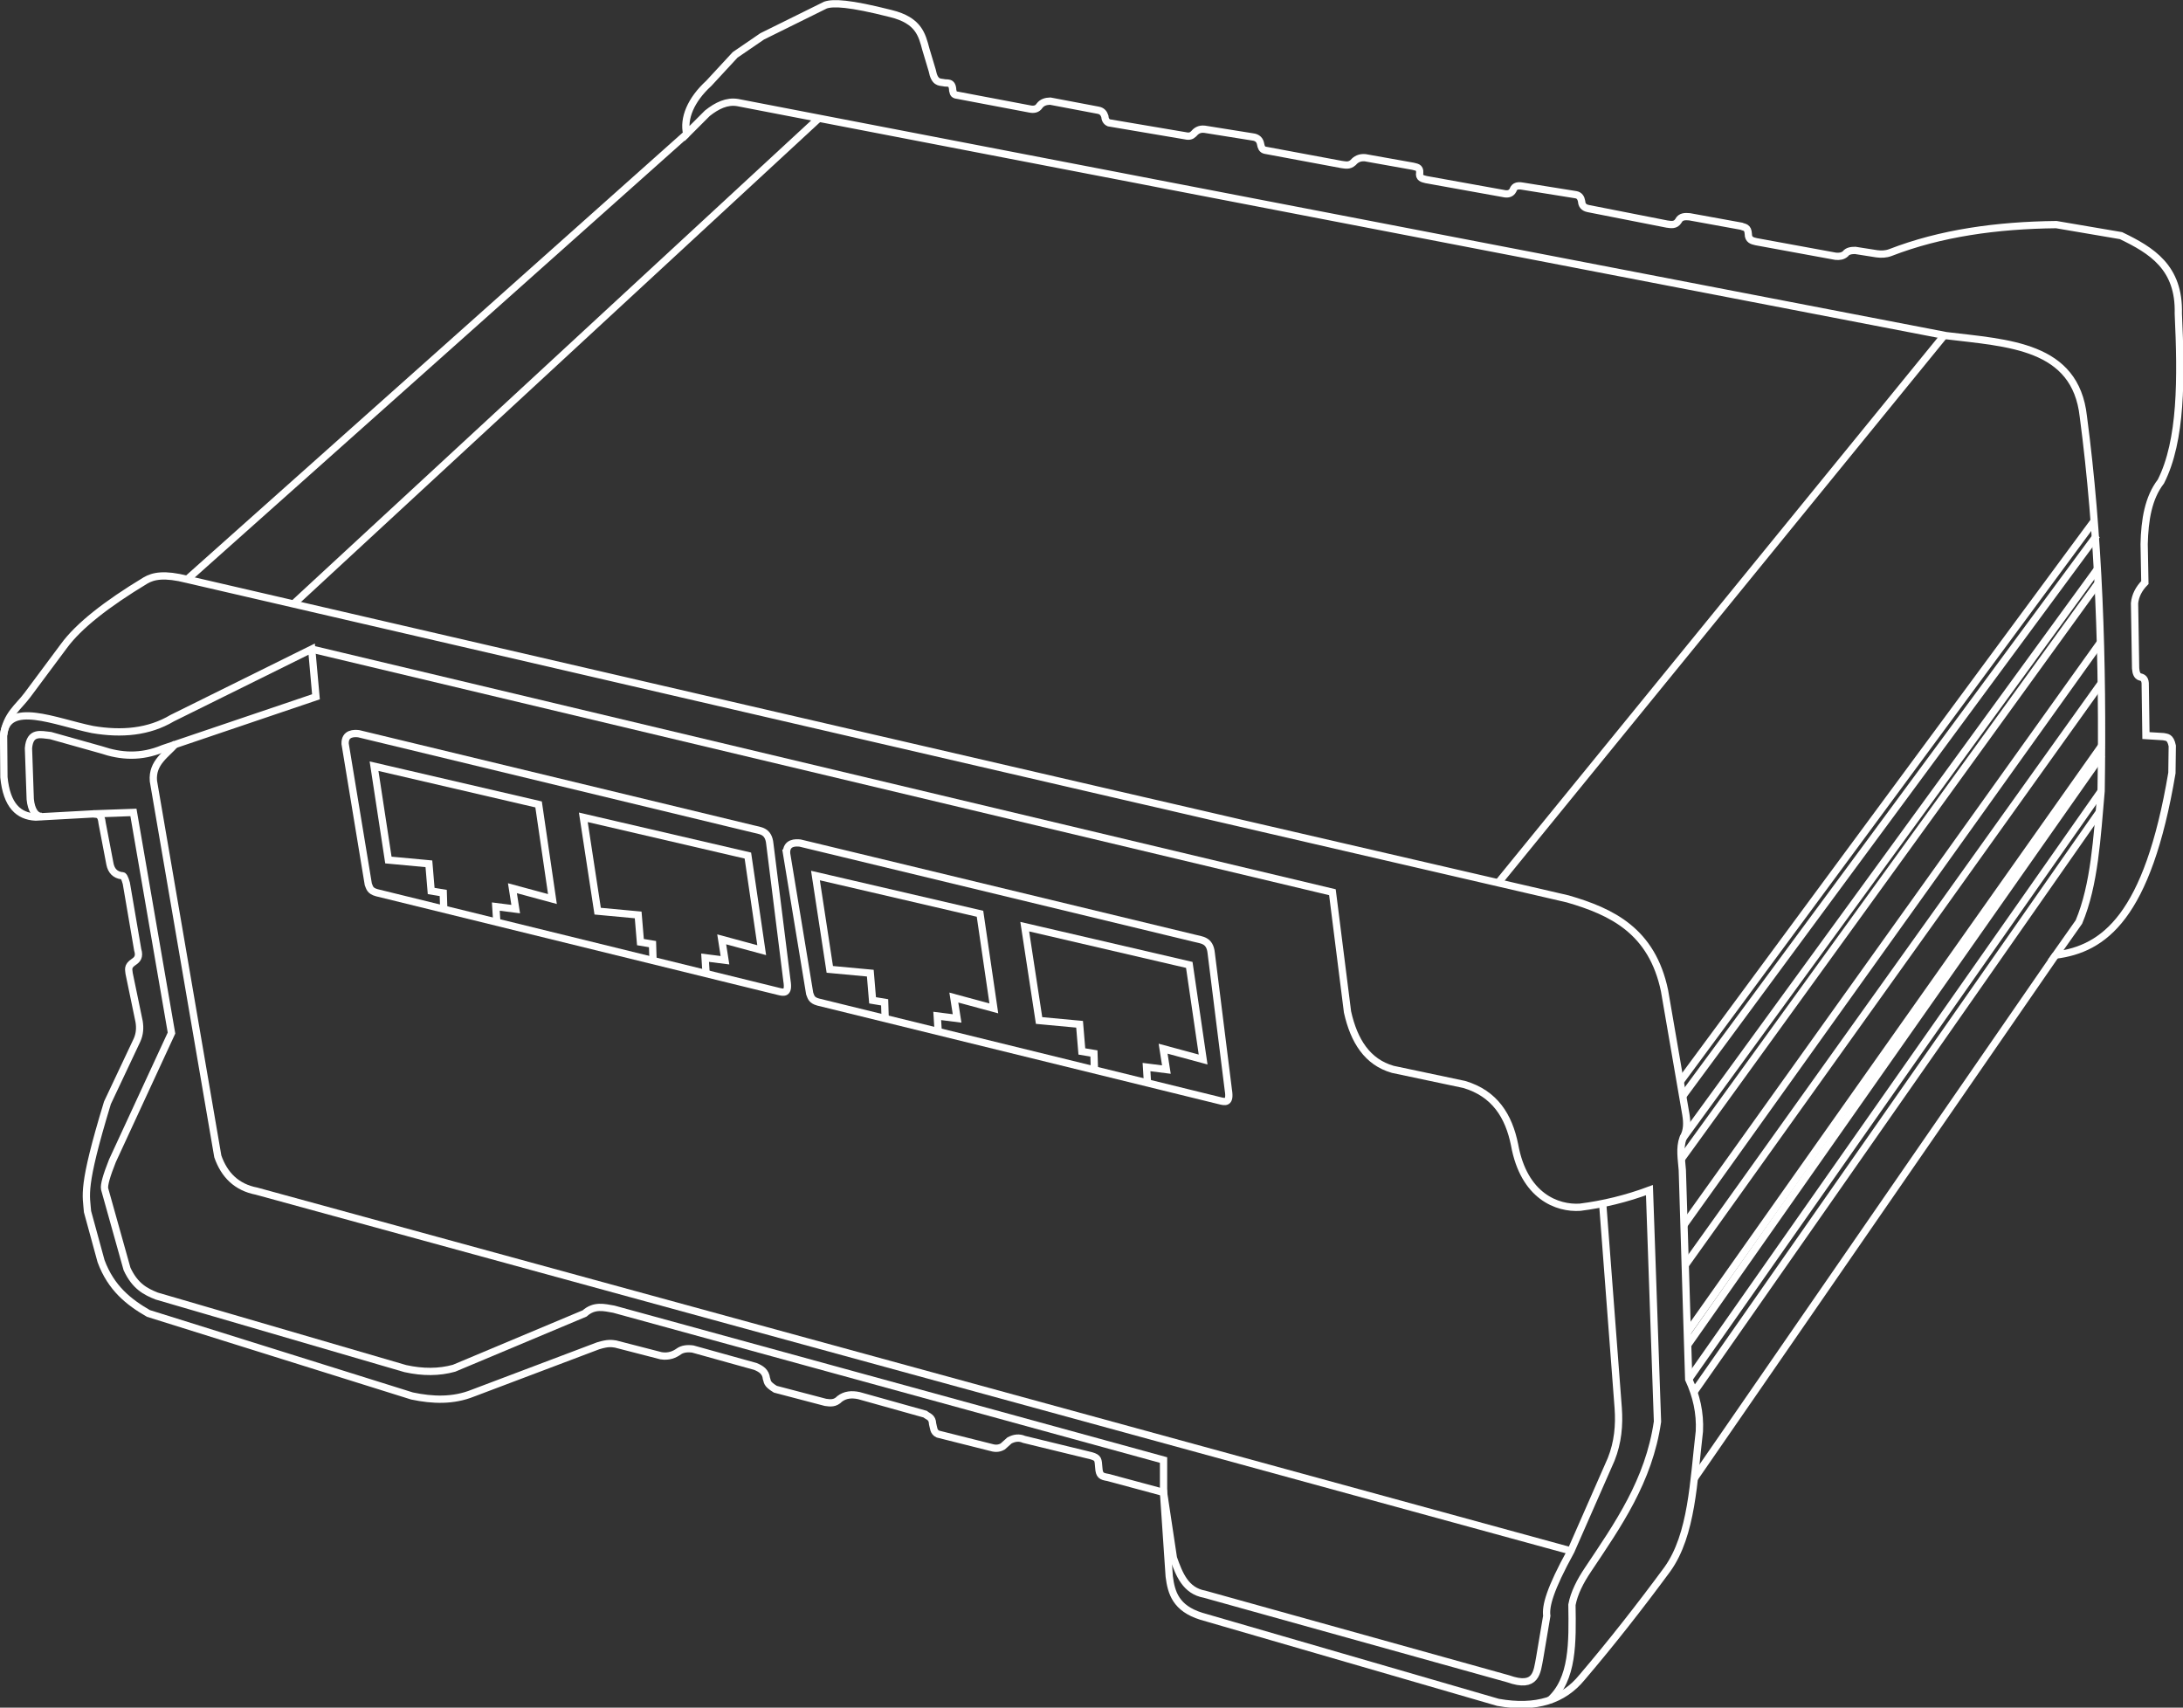 <?xml version="1.0" encoding="UTF-8" standalone="no"?>
<!-- Created with Inkscape (http://www.inkscape.org/) -->

<svg
   xmlns:dc="http://purl.org/dc/elements/1.1/"
   xmlns:cc="http://creativecommons.org/ns#"
   xmlns:rdf="http://www.w3.org/1999/02/22-rdf-syntax-ns#"
   xmlns:svg="http://www.w3.org/2000/svg"
   xmlns="http://www.w3.org/2000/svg"
   xmlns:sodipodi="http://sodipodi.sourceforge.net/DTD/sodipodi-0.dtd"
   xmlns:inkscape="http://www.inkscape.org/namespaces/inkscape"
   width="158.846mm"
   height="124.257mm"
   viewBox="0 0 158.846 124.257"
   version="1.1"
   id="svg8"
   inkscape:version="0.92.5 (0.92.5+69)"
   sodipodi:docname="rut-950.svg">
  <rect x="0" y="0" width="158.846" height="124.257" fill="#333333" stroke="none"/>
  <defs
     id="defs2" />
  <sodipodi:namedview
     id="base"
     pagecolor="#ffffff"
     bordercolor="#666666"
     borderopacity="1.0"
     inkscape:pageopacity="0.0"
     inkscape:pageshadow="2"
     inkscape:zoom="0.7"
     inkscape:cx="482.54539"
     inkscape:cy="80.183852"
     inkscape:document-units="mm"
     inkscape:current-layer="layer1"
     showgrid="false"
     inkscape:window-width="1328"
     inkscape:window-height="704"
     inkscape:window-x="38"
     inkscape:window-y="27"
     inkscape:window-maximized="1" />
  <g
     inkscape:label="Layer 1"
     inkscape:groupmode="layer"
     id="layer1"
     transform="translate(-8.085,-10.462)">
    <g
       id="g947"
       transform="matrix(0.548,0,0,0.548,32.319,1.092)"
       style="stroke-width:0.966;stroke-miterlimit:4;stroke-dasharray:none;stroke:#ffffff;stroke-opacity:1">
      <path
         sodipodi:nodetypes="cccccccccccccccccccccccccccccccccccccccccccccccccccccccccccccccccccccccccccccccccccccccccccccccccccccccccccccccccccccccccccccc"
         inkscape:connector-curvature="0"
         id="path826"
         d="m -19.371,94.027 183.318,42.428 c 5.886,1.707 11.195,4.263 12.851,12.19 l 2.835,16.442 c 0.178,1.09 0.194,2.153 -0.378,3.118 -0.485,1.327 -0.203,2.807 -0.095,4.252 l 0.85,27.781 c 1.014,2.179 1.537,4.467 1.417,6.898 -0.78,6.627 -0.961,13.738 -4.252,18.332 -3.66,4.968 -7.428,9.773 -11.339,14.363 -2.44,2.987 -6.065,4.225 -11.15,3.307 l -39.404,-11.434 c -3.378,-1.058 -3.977,-3.116 -4.252,-5.292 l -0.756,-11.15 -7.371,-1.984 c -0.885,-0.156 -1.159,-0.253 -1.228,-1.323 -0.092,-1.045 -0.033,-1.277 -0.992,-1.559 l -8.93,-2.173 c -0.646,-0.284 -1.291,-0.204 -1.937,0.142 l -0.898,0.803 c -0.63,0.348 -1.147,0.242 -1.654,0.095 l -6.945,-1.748 c -0.609,-0.27 -0.567,-0.866 -0.709,-1.37 -0.04,-0.909 -0.608,-0.939 -0.992,-1.276 L 69.831,202.411 c -0.967,-0.209 -1.836,-0.121 -2.551,0.425 -0.63,0.652 -1.26,0.558 -1.89,0.472 l -6.662,-1.748 c -1.228,-0.75 -1.01,-1.019 -1.181,-1.417 -0.102,-0.922 -0.741,-1.307 -1.465,-1.606 l -8.315,-2.315 c -0.798,-0.105 -1.375,0.011 -1.795,0.283 -0.646,0.467 -1.388,0.773 -2.41,0.614 l -6.048,-1.559 c -0.518,-0.067 -0.946,-0.184 -2.315,0.236 l -16.631,6.284 c -2.622,1.053 -5.332,0.957 -8.079,0.378 L -24.521,191.497 c -2.58,-1.491 -4.951,-3.336 -6.284,-6.945 l -1.795,-6.567 c -0.153,-2.197 -0.832,-3.062 2.646,-14.458 l 3.922,-8.315 c 0.37,-0.819 0.416,-1.638 0.283,-2.457 l -1.323,-6.378 c -0.027,-0.491 -0.311,-0.949 0.614,-1.559 0.454,-0.301 0.811,-0.683 0.52,-1.606 l -1.512,-8.835 c -0.189,-0.676 -0.378,-1.071 -0.567,-0.992 -0.933,-0.122 -1.429,-0.682 -1.606,-1.559 l -1.039,-5.433 c -0.117,-1.279 -0.654,-1.157 -1.134,-1.228 l -7.701,0.425 c -2.256,-0.113 -3.836,-1.532 -4.205,-5.292 l -0.047,-5.575 c 0.38,-2.745 1.982,-3.742 3.166,-5.339 l 4.819,-6.473 c 1.974,-2.716 5.744,-5.647 10.867,-8.741 1.033,-0.604 2.495,-0.913 5.528,-0.142 z M 46.964,34.874 c -0.484,-2.045 0.538,-4.526 2.929,-6.709 l 3.496,-3.78 3.591,-2.457 8.41,-4.158 c 1.037,-0.345 3.15,-0.273 8.693,1.134 3.698,0.912 4.121,2.832 4.63,4.725 l 0.85,2.835 c 0.309,1.627 0.958,1.524 1.465,1.606 0.493,0.152 1.207,-0.237 1.252,1.016 0.1,0.264 -0.001,0.605 0.638,0.661 l 9.591,1.819 c 0.529,0.108 0.992,0.044 1.299,-0.425 0.344,-0.462 0.852,-0.595 1.417,-0.614 l 6.355,1.205 c 0.533,0.086 0.763,0.407 0.898,0.803 0.033,0.384 0.156,0.712 0.543,0.874 l 10.182,1.725 c 0.466,0.112 0.796,0.007 1.039,-0.236 0.344,-0.399 0.748,-0.724 1.488,-0.638 l 6.355,1.016 c 0.667,0.073 0.999,0.43 1.087,0.992 0.073,0.353 0.168,0.689 0.591,0.78 l 10.134,1.89 c 0.505,0.06 1.011,0.23 1.559,-0.26 0.368,-0.432 0.859,-0.695 1.583,-0.638 l 6.355,1.134 c 0.413,0.129 0.948,0.09 0.898,0.85 -0.134,0.725 0.381,0.801 0.85,0.921 l 10.489,1.89 c 0.477,0.059 0.83,-0.086 1.039,-0.472 0.145,-0.401 0.405,-0.715 1.299,-0.543 l 7.063,1.134 c 0.481,0.087 0.674,0.432 0.756,0.874 0.028,0.478 0.248,0.846 0.898,0.969 l 10.442,2.055 c 0.559,0.079 1.126,0.188 1.512,-0.425 0.3,-0.602 0.882,-0.598 1.488,-0.543 l 6.874,1.252 c 0.377,0.18 0.876,0.07 0.921,1.039 0.002,0.77 0.515,0.899 1.039,1.016 l 10.56,1.937 c 0.514,0.051 0.963,-0.026 1.299,-0.331 0.256,-0.352 0.733,-0.452 1.299,-0.449 l 2.858,0.449 c 0.606,0.076 1.213,0.069 1.819,-0.165 6.666,-2.583 14.106,-3.617 22.017,-3.709 l 8.599,1.465 c 4.035,1.95 7.773,4.196 7.607,10.347 0.401,8.606 0.445,16.856 -2.315,22.301 -1.666,2.154 -2.149,5.098 -2.221,8.315 l 0.095,5.103 c -0.812,0.825 -1.271,1.737 -1.37,2.74 l 0.142,8.646 c 0.041,0.616 0.212,1.022 0.567,1.134 0.394,0.084 0.748,0.244 0.709,1.134 l 0.095,6.662 2.315,0.142 c 0.441,0.113 0.92,-0.023 1.181,1.228 l -0.047,3.591 c -3.227,19.176 -9.046,23.369 -15.45,24.19 l 3.1,-4.399 c 2.083,-4.938 2.405,-11.246 2.948,-17.382 0.271,-17.378 -0.283,-34.051 -2.362,-49.751 -1.045,-9.449 -9.955,-9.721 -18.237,-10.725 L 53.72,30.716 c -1.409,-0.235 -2.732,0.397 -4.016,1.417 z"
         style="fill:none;stroke:#ffffff;stroke-width:0.966;stroke-linecap:butt;stroke-linejoin:miter;stroke-miterlimit:4;stroke-dasharray:none;stroke-opacity:1" />
      <path
         inkscape:connector-curvature="0"
         id="path828"
         d="M -19.371,94.027 46.964,34.874"
         style="fill:none;stroke:#ffffff;stroke-width:0.966;stroke-linecap:butt;stroke-linejoin:miter;stroke-miterlimit:4;stroke-dasharray:none;stroke-opacity:1" />
      <path
         inkscape:connector-curvature="0"
         id="path830"
         d="m 213.923,61.651 -59.153,72.595"
         style="fill:none;stroke:#ffffff;stroke-width:0.966;stroke-linecap:butt;stroke-linejoin:miter;stroke-miterlimit:4;stroke-dasharray:none;stroke-opacity:1" />
      <path
         inkscape:connector-curvature="0"
         id="path832"
         d="m 180.758,213.395 47.965,-69.475"
         style="fill:none;stroke:#ffffff;stroke-width:0.966;stroke-linecap:butt;stroke-linejoin:miter;stroke-miterlimit:4;stroke-dasharray:none;stroke-opacity:1" />
      <path
         sodipodi:nodetypes="ccccccccccccc"
         inkscape:connector-curvature="0"
         id="path834"
         d="m -31.797,125.163 5.292,-0.189 5.055,29.293 -7.843,16.962 c -0.779,1.956 -1.142,3.226 -1.039,3.733 l 2.977,10.631 c 1.081,2.328 2.491,3.012 3.922,3.591 l 33.026,9.638 c 2.336,0.518 4.494,0.504 6.473,-0.047 l 17.34,-7.276 c 1.291,-1.153 2.583,-0.791 3.874,-0.567 l 72.997,20.033 v 4.299"
         style="fill:none;stroke:#ffffff;stroke-width:0.966;stroke-linecap:butt;stroke-linejoin:miter;stroke-miterlimit:4;stroke-dasharray:none;stroke-opacity:1" />
      <path
         sodipodi:nodetypes="ccccccccccc"
         inkscape:connector-curvature="0"
         id="path838"
         d="m -38.601,125.493 c -0.898,0.095 -1.467,-0.852 -1.606,-2.268 l -0.236,-6.78 c 0.195,-2.295 1.646,-1.8 2.929,-1.677 l 6.733,1.89 c 2.615,0.878 5.244,1.073 8.221,-0.165 l 20.293,-6.874 -0.567,-6.331 -18.521,9.166 c -3.122,1.857 -6.707,2.171 -10.583,1.512 -4.926,-0.997 -11.367,-3.908 -11.812,0.756"
         style="fill:none;stroke:#ffffff;stroke-width:0.966;stroke-linecap:butt;stroke-linejoin:miter;stroke-miterlimit:4;stroke-dasharray:none;stroke-opacity:1" />
      <path
         sodipodi:nodetypes="cccccccccc"
         inkscape:connector-curvature="0"
         id="path840"
         d="m 110.275,215.263 c 0,5e-5 1.31,8.706 1.31,8.706 0.784,2.2 1.615,4.354 4.143,4.811 l 40.291,11.225 c 3.814,1.355 3.836,-0.893 4.209,-2.806 l 0.935,-5.546 c -0.167,-1.274 0.366,-3.452 3.207,-8.619 l 5.345,-12.161 c 0.903,-2.272 1.098,-4.544 0.935,-6.815 l -2.071,-27.261"
         style="fill:none;stroke:#ffffff;stroke-width:0.966;stroke-linecap:butt;stroke-linejoin:miter;stroke-miterlimit:4;stroke-dasharray:none;stroke-opacity:1" />
      <path
         sodipodi:nodetypes="ccccc"
         inkscape:connector-curvature="0"
         id="path842"
         d="M 164.371,223.033 -10.156,175.259 c -2.647,-0.512 -4.279,-2.14 -5.145,-4.61 l -8.553,-49.846 c -0.207,-2.476 1.739,-3.518 3.007,-5.011"
         style="fill:none;stroke:#ffffff;stroke-width:0.966;stroke-linecap:butt;stroke-linejoin:miter;stroke-miterlimit:4;stroke-dasharray:none;stroke-opacity:1" />
      <path
         sodipodi:nodetypes="cccccccccccc"
         inkscape:connector-curvature="0"
         id="path844"
         d="m -2.835,103.287 135.534,32.282 2.005,15.903 c 0.861,3.854 2.637,6.656 6.014,7.617 l 9.488,2.005 c 4.044,1.205 5.905,4.174 6.682,8.018 1.238,6.865 5.695,8.48 8.686,8.285 3.074,-0.387 6.147,-1.129 9.221,-2.272 l 1.069,30.736 c -1.148,7.887 -5.26,13.714 -9.221,19.644 -1.048,1.559 -1.844,3.118 -2.138,4.677 0.07,4.945 0.193,9.924 -2.99,12.72"
         style="fill:none;stroke:#ffffff;stroke-width:0.966;stroke-linecap:butt;stroke-linejoin:miter;stroke-miterlimit:4;stroke-dasharray:none;stroke-opacity:1" />
      <path
         inkscape:connector-curvature="0"
         id="path846"
         d="M 178.854,160.763 233.802,86.326"
         style="fill:none;stroke:#ffffff;stroke-width:0.966;stroke-linecap:butt;stroke-linejoin:miter;stroke-miterlimit:4;stroke-dasharray:none;stroke-opacity:1" />
      <path
         inkscape:connector-curvature="0"
         id="path846-3"
         d="M 179.255,162.594 234.203,88.156"
         style="fill:none;stroke:#ffffff;stroke-width:0.966;stroke-linecap:butt;stroke-linejoin:miter;stroke-miterlimit:4;stroke-dasharray:none;stroke-opacity:1" />
      <path
         inkscape:connector-curvature="0"
         id="path863"
         d="M 179.255,168.205 234.228,92.723"
         style="fill:none;stroke:#ffffff;stroke-width:0.966;stroke-linecap:butt;stroke-linejoin:miter;stroke-miterlimit:4;stroke-dasharray:none;stroke-opacity:1" />
      <path
         inkscape:connector-curvature="0"
         id="path865"
         d="M 234.345,94.56 179.054,170.966"
         style="fill:none;stroke:#ffffff;stroke-width:0.966;stroke-linecap:butt;stroke-linejoin:miter;stroke-miterlimit:4;stroke-dasharray:none;stroke-opacity:1" />
      <path
         inkscape:connector-curvature="0"
         id="path867"
         d="m 179.371,179.769 55.258,-77.308"
         style="fill:none;stroke:#ffffff;stroke-width:0.966;stroke-linecap:butt;stroke-linejoin:miter;stroke-miterlimit:4;stroke-dasharray:none;stroke-opacity:1" />
      <path
         inkscape:connector-curvature="0"
         id="path869"
         d="m 234.729,107.873 -55.158,77.174"
         style="fill:none;stroke:#ffffff;stroke-width:0.966;stroke-linecap:butt;stroke-linejoin:miter;stroke-miterlimit:4;stroke-dasharray:none;stroke-opacity:1" />
      <path
         inkscape:connector-curvature="0"
         id="path871"
         d="m 179.806,194.068 55.058,-77.976"
         style="fill:none;stroke:#ffffff;stroke-width:0.966;stroke-linecap:butt;stroke-linejoin:miter;stroke-miterlimit:4;stroke-dasharray:none;stroke-opacity:1" />
      <path
         inkscape:connector-curvature="0"
         id="path873"
         d="m 234.897,117.295 -54.991,78.343"
         style="fill:none;stroke:#ffffff;stroke-width:0.966;stroke-linecap:butt;stroke-linejoin:miter;stroke-miterlimit:4;stroke-dasharray:none;stroke-opacity:1" />
      <path
         inkscape:connector-curvature="0"
         id="path875"
         d="m 180.011,200.238 54.759,-78.099"
         style="fill:none;stroke:#ffffff;stroke-width:0.966;stroke-linecap:butt;stroke-linejoin:miter;stroke-miterlimit:4;stroke-dasharray:none;stroke-opacity:1" />
      <path
         inkscape:connector-curvature="0"
         id="path877"
         d="m 234.546,124.891 -53.805,76.995"
         style="fill:none;stroke:#ffffff;stroke-width:0.966;stroke-linecap:butt;stroke-linejoin:miter;stroke-miterlimit:4;stroke-dasharray:none;stroke-opacity:1" />
      <path
         sodipodi:nodetypes="ccccccccc"
         inkscape:connector-curvature="0"
         id="path879"
         d="m 1.604,115.858 3.074,18.642 c 0.179,0.423 0.194,0.883 1.136,1.136 l 53.32,13.096 c 0.706,0.173 1.428,0.377 1.136,-1.403 l -2.272,-18.174 c -0.17,-1.793 -1.291,-1.74 -2.272,-2.005 L 3.408,114.522 c -0.57,-0.067 -1.852,-0.116 -1.804,1.336 z"
         style="fill:none;stroke:#ffffff;stroke-width:0.966;stroke-linecap:butt;stroke-linejoin:miter;stroke-miterlimit:4;stroke-dasharray:none;stroke-opacity:1" />
      <path
         inkscape:connector-curvature="0"
         id="path881"
         d="m 14.7,137.808 -0.067,-2.138 -1.604,-0.267 -0.301,-3.608 -5.379,-0.501 -1.904,-12.461 21.849,5.078 1.837,12.562 -5.312,-1.437 0.434,2.773 -2.639,-0.334 0.134,2.138"
         style="fill:none;stroke:#ffffff;stroke-width:0.966;stroke-linecap:butt;stroke-linejoin:miter;stroke-miterlimit:4;stroke-dasharray:none;stroke-opacity:1" />
      <path
         inkscape:connector-curvature="0"
         id="path881-6"
         d="m 42.488,144.598 -0.067,-2.138 -1.604,-0.267 -0.301,-3.608 -5.379,-0.501 -1.904,-12.461 21.849,5.078 1.837,12.562 -5.312,-1.437 0.434,2.773 -2.639,-0.334 0.134,2.138"
         style="fill:none;stroke:#ffffff;stroke-width:0.966;stroke-linecap:butt;stroke-linejoin:miter;stroke-miterlimit:4;stroke-dasharray:none;stroke-opacity:1" />
      <path
         sodipodi:nodetypes="ccccccccc"
         inkscape:connector-curvature="0"
         id="path879-7"
         d="m 60.215,130.377 3.074,18.642 c 0.179,0.423 0.194,0.883 1.136,1.136 l 53.32,13.096 c 0.706,0.173 1.428,0.377 1.136,-1.403 l -2.272,-18.174 c -0.17,-1.793 -1.291,-1.74 -2.272,-2.005 L 62.019,129.041 c -0.57,-0.067 -1.852,-0.116 -1.804,1.336 z"
         style="fill:none;stroke:#ffffff;stroke-width:0.966;stroke-linecap:butt;stroke-linejoin:miter;stroke-miterlimit:4;stroke-dasharray:none;stroke-opacity:1" />
      <path
         inkscape:connector-curvature="0"
         id="path881-5"
         d="m 73.311,152.327 -0.067,-2.138 -1.604,-0.267 -0.301,-3.608 -5.379,-0.501 -1.904,-12.461 21.849,5.078 1.837,12.562 -5.312,-1.437 0.434,2.773 -2.639,-0.334 0.134,2.138"
         style="fill:none;stroke:#ffffff;stroke-width:0.966;stroke-linecap:butt;stroke-linejoin:miter;stroke-miterlimit:4;stroke-dasharray:none;stroke-opacity:1" />
      <path
         inkscape:connector-curvature="0"
         id="path881-6-3"
         d="m 101.1,159.117 -0.067,-2.138 -1.604,-0.267 -0.301,-3.608 -5.379,-0.501 -1.904,-12.461 21.849,5.078 1.837,12.562 -5.312,-1.437 0.434,2.773 -2.639,-0.334 0.134,2.138"
         style="fill:none;stroke:#ffffff;stroke-width:0.966;stroke-linecap:butt;stroke-linejoin:miter;stroke-miterlimit:4;stroke-dasharray:none;stroke-opacity:1" />
      <path
         inkscape:connector-curvature="0"
         id="path919"
         d="M -5.245,97.283 64.546,32.771"
         style="fill:none;stroke:#ffffff;stroke-width:0.966;stroke-linecap:butt;stroke-linejoin:miter;stroke-miterlimit:4;stroke-dasharray:none;stroke-opacity:1" />
    </g>
  </g>
</svg>
